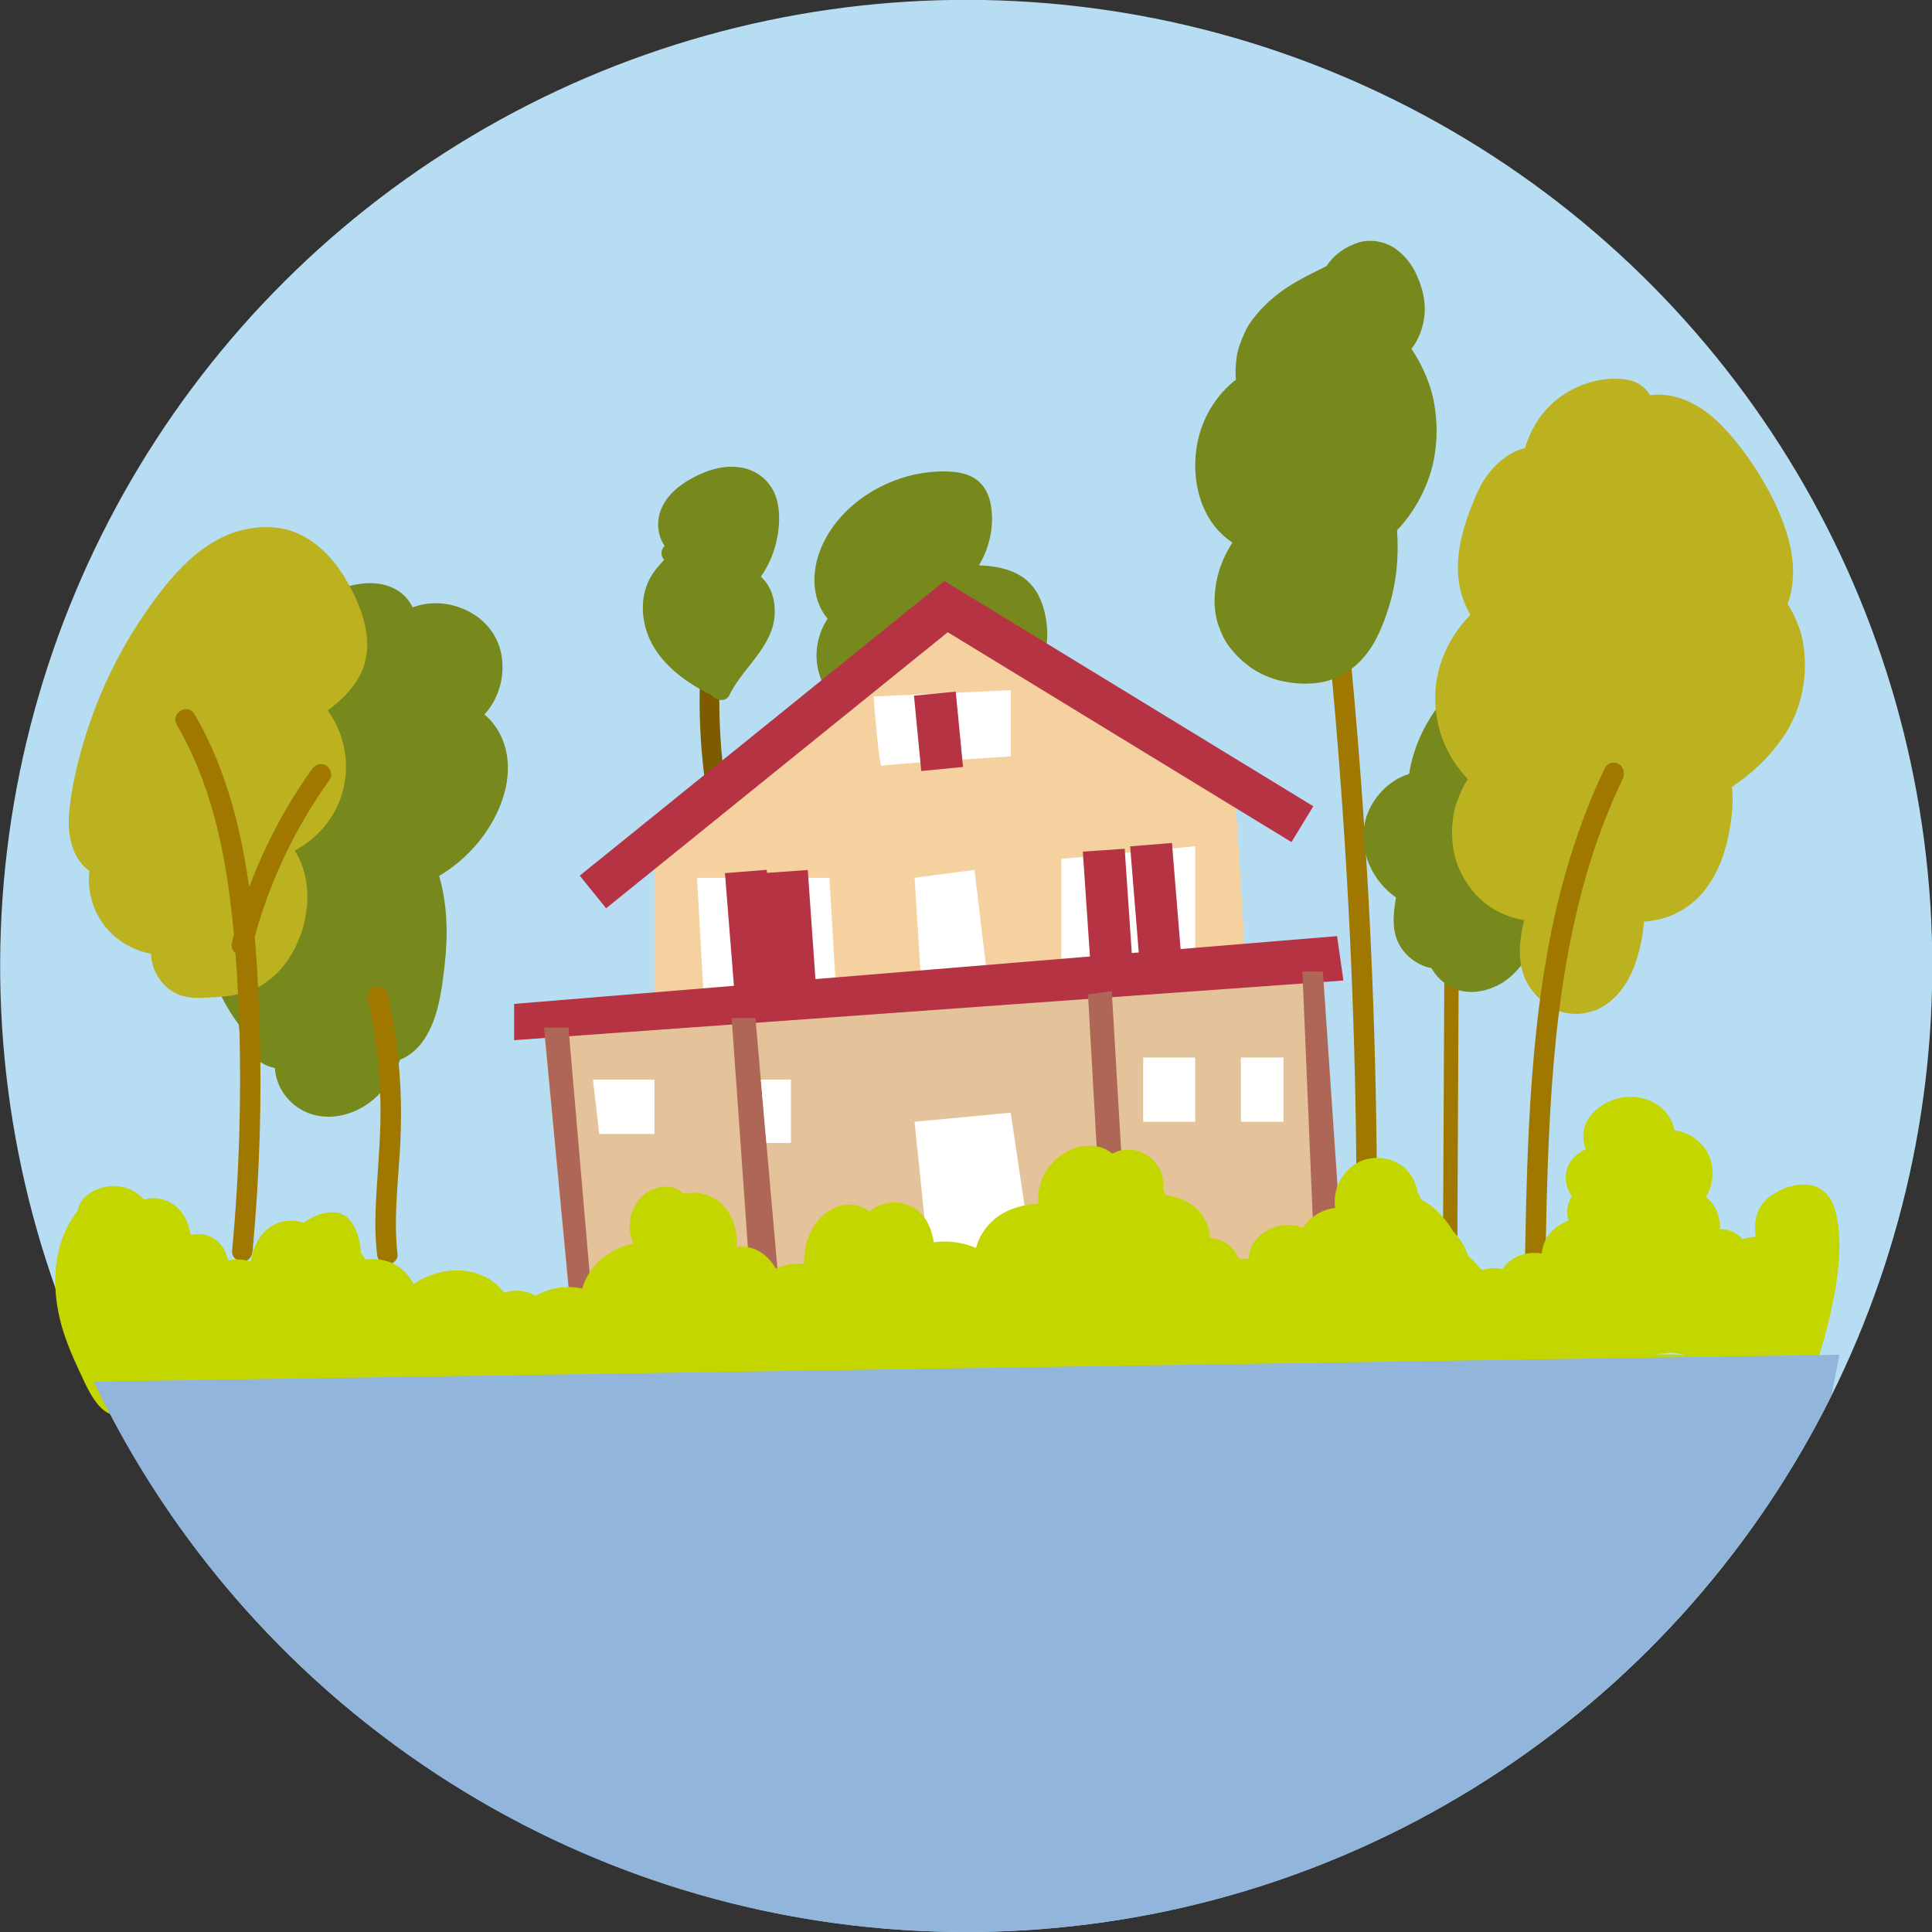 <?xml version="1.0" encoding="iso-8859-1"?>
<!-- Generator: Adobe Illustrator 20.0.0, SVG Export Plug-In . SVG Version: 6.00 Build 0)  -->
<svg version="1.1" xmlns="http://www.w3.org/2000/svg" xmlns:xlink="http://www.w3.org/1999/xlink" x="0px" y="0px"
	 viewBox="0 0 828.669 828.669" style="enable-background:new 0 0 828.669 828.669;" xml:space="preserve">
<rect x="0" y="0" width="828.669" height="828.669" fill="#333333" stroke="none"/>
<g id="Lake_House">
	<g>
		<g>
			<defs>
				
					<ellipse id="SVGID_1_" transform="matrix(1 -0.013 0.013 1 -5.292 5.361)" cx="414.335" cy="414.335" rx="414.334" ry="414.334"/>
			</defs>
			<use xlink:href="#SVGID_1_"  style="overflow:visible;fill:#B7DDF3;"/>
			<clipPath id="SVGID_2_">
				<use xlink:href="#SVGID_1_"  style="overflow:visible;"/>
			</clipPath>
		</g>
		<g>
			<path style="fill:#77881C;" d="M445.259,255.039c-5.121-9.649-15.295-12.239-25.388-12.536c3.879-6.45,5.932-14.007,5.595-21.547
				c-0.265-5.929-1.848-11.865-6.939-15.436c-4.312-3.024-10.117-3.401-15.214-3.293c-20.539,0.436-41.864,12.558-50.612,31.581
				c-4.635,10.079-5.046,22.838,2.259,31.552c-4.133,6.339-5.713,14.068-4.119,21.608c1.697,8.022,7.338,15.185,14.598,18.923
				c1.243,0.64,2.683,0.691,3.889,0.167c6.304,0.469,12.54-3.159,18.142-5.531c6.572-2.783,13.144-5.565,19.715-8.348
				c3.017-1.277,6.045-2.768,9.239-3.55c2.976-0.729,6.064-0.167,9.073,0.038c5.112,0.349,10.433,0.038,15.168-2.059
				c5.429-2.404,8.394-7.477,8.521-13.341C449.317,267.187,448.124,260.438,445.259,255.039z M368.227,285.261
				c0.309-0.17,0.594-0.288,0.731-0.33c0.098-0.03,0.7-0.151,0.643-0.149c0.189-0.024,0.556-0.07,0.148-0.009
				c0.136-0.021,0.261,0.007,0.383,0.061c-0.77,0.324-1.424,0.879-1.822,1.682c-0.083-0.007-0.166-0.013-0.248-0.015
				C368.113,286.087,368.167,285.674,368.227,285.261z M416.081,270.761c-0.035,0.272-0.061,0.541-0.078,0.808
				c-0.208-0.249-0.449-0.471-0.717-0.663C415.555,270.879,415.821,270.832,416.081,270.761z M380.791,293.743
				c0.193,0.129,0.389,0.253,0.591,0.366c-0.618,0.261-1.237,0.519-1.858,0.772C379.963,294.52,380.384,294.139,380.791,293.743z"/>
			<g>
				<path style="fill:#7F5B00;" d="M316.842,364.655c-6.684-25.243-9.343-51.368-7.951-77.442c0.122-2.282-2.03-4.226-4.226-4.226
					c-2.39,0-4.104,1.938-4.226,4.226c-1.43,26.779,1.388,53.767,8.253,79.689C310.082,372.156,318.238,369.928,316.842,364.655z"/>
				<path style="fill:#77881C;" d="M332.813,213.157c-2.229-6.656-7.856-11.38-14.773-12.593c-7.454-1.307-14.74,1.021-21.255,4.565
					c-5.822,3.166-11.215,7.679-13.512,14.08c-1.714,4.776-1.194,10.769,1.841,14.954c-0.6,0.555-1.055,1.267-1.259,2.007
					c-0.417,1.516,0.077,2.885,1.037,3.951c-2.268,2.416-4.499,4.976-6.079,7.897c-3.24,5.988-3.781,12.944-2.341,19.53
					c3.205,14.661,15.74,24.171,28.478,30.561c0.403,0.327,0.807,0.652,1.21,0.976c1.946,1.563,5.331,1.823,6.638-0.855
					c4.866-9.97,14.018-17.046,17.995-27.563c2.882-7.62,1.806-17.785-4.441-23.318c2.883-4.186,5.062-8.827,6.345-13.782
					C334.359,227.145,334.951,219.544,332.813,213.157z"/>
			</g>
			<g>
				<path style="fill:#A07800;" d="M588.123,408.51c-1.43-32.018-3.473-64-6.126-95.916c-1.495-17.985-3.187-35.948-5.068-53.886
					c-0.281-2.684-1.819-5.005-4.396-5.005c-2.157,0-4.679,2.303-4.396,5.005c3.337,31.833,6.074,63.748,8.193,95.716
					c2.12,31.968,3.628,63.989,4.523,96.032c0.504,18.056,0.811,36.119,0.928,54.183c0.042,6.438,8.833,6.453,8.791,0
					C590.366,472.58,589.554,440.528,588.123,408.51z"/>
				<path style="fill:#77881C;" d="M615.173,173.19c-1.136-6.649-3.709-13.206-7.002-19.069c-0.852-1.517-1.778-3.008-2.767-4.465
					c0.785-1.023,1.494-2.098,2.11-3.217c2.354-4.278,3.628-9.155,3.6-14.046c-0.031-5.298-1.466-10.014-3.64-14.767
					c-1.839-4.02-4.639-7.665-8.128-10.36c-4.969-3.839-12.012-5.16-17.961-2.808c-3.36,1.329-5.863,2.747-8.595,5.163
					c-1.478,1.307-2.714,2.902-3.858,4.52c-0.794,0.398-1.587,0.795-2.381,1.193c-4.754,2.382-9.546,4.732-14.011,7.635
					c-6.021,3.914-11.063,8.434-15.377,14.147c-1.432,1.897-2.603,3.92-3.548,6.1c-1.318,3.04-2.558,5.998-3.077,9.281
					c-0.545,3.447-0.748,6.948-0.448,10.378c-7.808,6.008-13.438,14.823-15.916,24.461c-3.866,15.036-0.625,33.57,12.075,43.649
					c0.778,0.617,1.556,1.207,2.342,1.768c-2.847,4.485-5.124,9.29-6.371,14.556c-1.617,6.828-1.941,14.606,0.521,21.289
					c1.128,3.062,2.399,5.991,4.368,8.591c2.626,3.467,5.07,5.867,8.526,8.498c4.178,3.181,9.39,5.422,14.525,6.478
					c3.137,0.645,6.43,1.101,9.647,1.079c3.608-0.024,7.481-0.427,10.912-1.613c7.571-2.616,13.251-7.499,17.543-14.203
					c3.266-5.101,5.528-11.042,7.345-16.794c3.414-10.809,4.427-22.018,3.598-33.192c3.308-3.471,6.203-7.39,8.581-11.483
					c3.412-5.872,6.049-12.493,7.282-19.189C616.547,188.732,616.547,181.23,615.173,173.19z"/>
			</g>
			<g>
				<polygon style="fill:#F4D19F;" points="280.691,427.89 280.691,364.324 405.794,260.184 529.545,336.598 534.279,411.66 				"/>
				<polygon style="fill:#E5C39A;" points="233.017,438.71 244.851,562.461 571.472,545.555 558.623,410.308 				"/>
				<polyline style="fill:none;stroke:#B63344;stroke-width:18;stroke-miterlimit:10;" points="254.318,382.582 405.794,260.184 
					558.623,353.504 				"/>
				<path style="fill:#FFFFFF;" d="M374.688,298.729c0,0,2.271,30.431,3.502,29.754s55.33-4.057,55.33-4.057v-28.402l-32.546,1.496
					L374.688,298.729z"/>
				
					<line style="fill:none;stroke:#B63344;stroke-width:18;stroke-miterlimit:10;" x1="404.104" y1="329.835" x2="400.974" y2="297.521"/>
				<polygon style="fill:#FFFFFF;" points="301.784,426.54 298.949,376.496 355.753,376.496 358.486,422.911 				"/>
				
					<line style="fill:none;stroke:#B63344;stroke-width:18;stroke-miterlimit:10;" x1="319.913" y1="373.792" x2="324.009" y2="425.118"/>
				
					<line style="fill:none;stroke:#B63344;stroke-width:18;stroke-miterlimit:10;" x1="337.495" y1="373.792" x2="341.018" y2="424.029"/>
				<polygon style="fill:#FFFFFF;" points="395.069,420.57 392.27,376.496 417.967,373.115 423.441,418.754 				"/>
				<polygon style="fill:#FFFFFF;" points="455.224,416.72 455.224,368.381 512.639,362.971 512.639,413.045 				"/>
				
					<line style="fill:none;stroke:#B63344;stroke-width:18;stroke-miterlimit:10;" x1="473.418" y1="364.662" x2="476.861" y2="415.335"/>
				
					<line style="fill:none;stroke:#B63344;stroke-width:18;stroke-miterlimit:10;" x1="493.705" y1="362.296" x2="497.911" y2="413.988"/>
				<polyline style="fill:#B63344;" points="220.506,446.148 220.506,430.595 573.501,401.518 576.205,420.57 				"/>
				<polygon style="fill:#AE6756;" points="233.355,440.738 244.851,562.461 254.318,562.461 243.836,440.738 				"/>
				<polygon style="fill:#AE6756;" points="313.827,436.681 321.961,551.641 334.114,551.641 324.009,436.681 				"/>
				<polygon style="fill:#AE6756;" points="466.656,426.54 473.418,545.555 483.932,545.555 476.861,425.118 				"/>
				<polygon style="fill:#AE6756;" points="558.623,416.72 564.033,545.555 576.205,545.555 567.414,416.72 				"/>
				<polygon style="fill:#FFFFFF;" points="254.318,463.054 257.023,486.384 280.691,486.384 280.691,463.054 				"/>
				<polygon style="fill:#FFFFFF;" points="399.37,549.951 392.27,481.137 433.52,477.255 443.664,545.555 				"/>
				<rect x="490.324" y="453.587" style="fill:#FFFFFF;" width="22.316" height="27.55"/>
				<rect x="532.25" y="453.587" style="fill:#FFFFFF;" width="18.258" height="27.55"/>
				<path style="fill:#FFFFFF;" d="M328.717,490.249c-0.152-1.724-2.39-27.195-2.39-27.195h12.929v27.195H328.717z"/>
			</g>
			<g>
				<path style="fill:#77881C;" d="M215.316,316.664c-1.678-3.901-4.256-7.496-7.535-10.225c6.424-6.973,9.095-17.015,7.115-26.444
					c-2.508-11.942-13.128-19.795-24.878-21.096c-4.371-0.484-8.913,0.059-13.054,1.615c-0.879-1.937-2.151-3.704-3.705-5.158
					c-3.561-3.331-8.129-4.922-12.95-5.194c-9.022-0.509-18.427,3.506-25.999,8.076c-7.375,4.452-14.437,10.204-19.893,16.898
					c-6.101,7.485-9.728,16.128-9.956,25.862c-0.23,9.792,2.524,19.375,5.583,28.614c-11.659,9.475-20.275,22.341-24.432,36.85
					c-4.602,16.064-3.104,33.201,3.501,48.475c0.902,2.085,1.909,4.125,3.007,6.114c0.967,2.372,2.033,4.708,3.201,6.999
					c2.04,4,4.456,7.864,7.168,11.513c0.107,4.66,1.883,8.992,5.136,12.6c2.675,2.967,6.356,5.137,10.291,5.962
					c0.493,8.836,6.721,16.738,15.319,19.636c10.725,3.616,22.809-1.056,30.097-9.226c3.65-4.092,6.327-8.869,8.231-13.976
					c9.071-3.617,13.796-13.181,16.142-22.288c1.513-5.871,2.301-11.972,2.985-17.986c0.744-6.54,1.089-13.142,0.742-19.721
					c-0.337-6.376-1.29-12.739-3.075-18.871c9.073-5.355,16.788-13.026,22.177-22.077
					C217.082,342.618,220.565,328.867,215.316,316.664z"/>
				<path style="fill:#A07800;" d="M170.467,451.032c-0.966-8.3-2.326-16.546-4.123-24.706c-0.511-2.319-3.204-3.676-5.407-3.07
					c-2.392,0.657-3.582,3.081-3.07,5.407c3.038,13.796,4.806,27.817,5.259,41.938c0.463,14.43-0.98,28.7-1.788,43.084
					c-0.456,8.122-0.548,16.27,0.383,24.363c0.271,2.358,1.826,4.396,4.396,4.396c2.165,0,4.668-2.022,4.396-4.396
					c-1.668-14.499,0.016-29.033,0.957-43.518C172.41,480.021,172.148,465.479,170.467,451.032z"/>
			</g>
			<g>
				<path style="fill:#BCB21F;" d="M155.831,286.346c3.648-9.953,0.796-20.921-3.459-30.179c-3.827-8.328-9.187-16.651-16.457-22.37
					c-3.925-3.087-8.306-5.508-13.184-6.715c-5.05-1.25-10.209-1.245-15.322-0.435c-20.428,3.236-34.698,20.978-45.665,37.031
					c-11.345,16.608-20.058,35.075-25.794,54.349c-2.804,9.422-5.111,19.187-6.154,28.976c-0.864,8.111-0.131,17.137,5.325,23.612
					c0.913,1.084,2.005,2.039,3.18,2.858c-0.914,8.354,1.354,16.911,6.558,23.618c4.92,6.342,12.101,10.528,19.906,11.974
					c0.206,6.713,3.943,13.238,9.902,16.592c4.44,2.499,9.381,2.521,14.329,2.257c4.88-0.26,9.834-0.585,14.592-1.771
					c17.697-4.411,27.854-23.362,28.245-40.637c0.166-7.32-1.592-14.565-5.414-20.701c7.263-3.824,13.369-9.734,17.267-17.032
					c5.064-9.481,6.08-20.75,2.887-31.016c-1.342-4.315-3.363-8.35-5.983-11.989C147.016,299.793,152.949,294.208,155.831,286.346z"
					/>
				<path style="fill:#A07800;" d="M139.831,328.277c-2.232-1.339-4.603-0.35-6.014,1.617
					c-11.144,15.537-20.176,32.605-26.922,50.601c-1.393-9.879-3.221-19.677-5.656-29.319c-3.956-15.669-9.709-30.949-17.82-44.865
					c-2.9-4.976-10.504-0.447-7.591,4.551c13.955,23.942,20.248,51.597,23.363,79.065c0.418,3.687,0.795,7.381,1.138,11.08
					c-0.282,1.06-0.56,2.122-0.827,3.187c-0.501,1.999,0.25,3.588,1.487,4.556c1.937,24.565,2.323,49.323,1.738,73.907
					c-0.429,18.022-1.499,36.023-3.186,53.967c-0.228,2.427,2.184,4.508,4.396,4.508c2.567,0,4.167-2.074,4.396-4.508
					c3.033-32.254,4.049-64.699,3.002-97.086c-0.406-12.556-0.982-25.21-2.065-37.816c5.082-18.426,12.585-36.057,22.36-52.395
					c3.052-5.102,6.32-10.062,9.778-14.883C142.816,332.482,141.728,329.414,139.831,328.277z"/>
			</g>
			<g>
				<path style="fill:#A07800;" d="M619.567,403.327c-0.17,34.536-0.341,69.072-0.511,103.608
					c-0.048,9.763-0.096,19.527-0.145,29.29c-0.036,7.34,6.12,7.346,6.157,0c0.17-34.536,0.341-69.072,0.511-103.608
					c0.048-9.763,0.096-19.527,0.145-29.29C625.76,395.987,619.604,395.981,619.567,403.327z"/>
				<path style="fill:#77881C;" d="M673.893,335.705c-1.448-6.837-5.189-14.045-10.631-18.559c-3.552-2.946-6.906-5.05-11.338-6.481
					c-0.906-0.292-1.818-0.516-2.734-0.685c0.936-0.529,1.889-1.03,2.862-1.496c2.912-1.393,5.387-5.073,6.216-8.083
					c0.891-3.237,0.489-7.548-1.364-10.422c-1.862-2.888-4.634-5.43-8.083-6.215c-3.713-0.846-6.988-0.28-10.422,1.363
					c-17.905,8.568-30.893,27.097-33.997,46.782c-1.135,0.389-2.25,0.834-3.336,1.326c-5.202,2.355-9.815,6.887-12.638,11.815
					c-6.764,11.808-3.694,26.259,5.527,35.784c1.437,1.484,3.055,2.868,4.797,4.107c-0.043,0.255-0.089,0.509-0.128,0.764
					c-1.049,6.896-1.839,13.89,1.979,20.2c2.869,4.742,7.915,8.275,13.36,9.365c0.496,0.839,1.047,1.653,1.655,2.44
					c2.696,3.49,6.348,6.084,10.676,7.168c5.536,1.387,11.209,0.234,16.212-2.306c6.065-3.08,10.98-8.983,14.226-14.85
					c3.495-6.316,5.189-12.809,6.029-19.907c0.327-2.762,0.336-5.561,0.014-8.324c-0.028-0.241-0.058-0.479-0.087-0.719
					c6.157-5.43,10.177-13.593,11.479-21.46C675.376,350.03,675.432,342.969,673.893,335.705z"/>
			</g>
			<g>
				<path style="fill:#BCB21F;" d="M773.266,275.114c-0.716-4.034-2.23-7.837-3.964-11.537c-0.691-1.476-1.5-2.896-2.422-4.241
					c-0.058-0.085-0.119-0.168-0.178-0.252c0.39-1.004,0.741-2.022,1.016-3.065c0.831-3.152,1.249-6.491,1.346-9.748
					c0.159-5.309-0.755-10.797-2.196-15.899c-2.663-9.428-7.189-18.627-12.351-26.936c-5.061-8.147-11.036-16.201-18.012-22.819
					c-7.821-7.42-18.058-12.494-28.844-11.151c-0.582-1.086-1.322-2.085-2.25-2.936c-2.777-2.549-5.811-3.621-9.564-3.961
					c-11.429-1.036-23.569,3.781-31.565,11.919c-4.46,4.539-7.543,9.976-9.637,15.946c-0.199,0.566-0.369,1.134-0.522,1.705
					c-2.691,0.709-5.263,1.841-7.56,3.385c-4.133,2.779-7.266,6.128-10.007,10.285c-2.12,3.216-3.555,6.873-5.004,10.418
					c-5.248,12.831-8.96,28.035-3.718,41.492c0.806,2.07,1.742,4.099,2.821,6.042c-6.242,6.28-10.892,14.26-13.266,22.589
					c-3.914,13.732-1.368,29.444,6.824,41.175c1.631,2.335,3.413,4.568,5.347,6.652c-0.893,1.38-1.703,2.816-2.403,4.318
					c-1.704,3.657-3.188,7.35-3.783,11.35c-0.775,5.207-0.786,9.506,0.073,14.721c1.234,7.493,5.271,14.853,10.614,20.209
					c5.475,5.487,12.273,8.649,19.714,9.906c-0.063,0.253-0.131,0.504-0.193,0.757c-2.337,9.476-3.049,20.505,3.12,28.786
					c3.538,4.749,7.957,8.613,13.894,10.019c5.743,1.361,11.957,0.477,17.025-2.588c7.764-4.695,12.337-12.984,14.804-21.466
					c1.395-4.793,2.312-9.802,2.713-14.846c1.968-0.182,3.936-0.463,5.91-0.876c6.695-1.4,13.211-5.076,17.895-10.063
					c8.91-9.487,12.32-22.077,13.813-34.666c0.473-3.985,0.537-8.144,0.086-12.228c8.505-5.636,16.008-12.69,21.822-21.152
					C772.954,304.295,775.808,289.431,773.266,275.114z"/>
				<path style="fill:#A07800;" d="M694.399,327.701c-1.969-1.236-4.922-0.58-6.014,1.692
					c-11.892,24.747-19.725,51.465-24.635,78.754c-4.973,27.635-7.193,55.763-8.366,83.851c-0.659,15.789-0.988,31.59-1.287,47.39
					c-0.115,6.072,8.676,6.071,8.791,0c0.523-27.672,1.133-55.373,3.465-82.951c2.29-27.076,6.328-54.077,13.761-80.113
					c4.148-14.528,9.369-28.661,15.861-42.17C697.063,331.89,696.523,329.034,694.399,327.701z"/>
			</g>
			<path style="fill:#C4D600;" d="M787.867,522.251c-0.705-3.853-2.033-7.923-4.966-10.68c-6.868-6.455-17.924-3.044-24.47,2.211
				c-5.293,4.249-6.193,10.5-5.373,16.677c-1.897,0.114-3.781,0.471-5.582,1.062c-1.594-1.794-3.737-3.136-6.149-3.844
				c-1.223-0.359-2.442-0.517-3.653-0.524c0.142-2.931-0.449-5.885-1.817-8.667c-0.97-1.972-2.411-3.725-4.129-5.157
				c3.24-5.388,3.835-12.208,1.048-18.198c-2.65-5.696-8.466-9.459-14.625-10.341c-0.511-3.148-2.144-6.213-4.432-8.544
				c-4.611-4.697-11.269-6.513-17.672-5.549c-5.951,0.896-12.193,4.525-15.205,9.868c-2.341,4.155-2.123,8.394-0.671,12.396
				c-3.92,1.614-7.146,4.744-8.238,9.092c-0.98,3.901,0.013,7.942,2.268,11.029c-1.131,1.797-1.838,3.876-1.975,5.994
				c-0.101,1.568,0.112,3.085,0.568,4.524c-3.451,1.169-6.544,3.301-8.749,6.418c-1.579,2.233-2.501,4.91-2.75,7.649
				c-3.472-0.543-7.006-0.3-10.427,1.225c-2.66,1.186-4.92,3.125-6.5,5.484c-0.418-0.11-0.842-0.206-1.275-0.271
				c-2.575-0.389-5.004-0.082-7.342,0.626c-0.49-0.445-1.01-0.865-1.545-1.275c-0.91-1.373-2.02-2.622-3.324-3.691
				c-0.342-0.281-0.69-0.542-1.039-0.794c-0.891-2.433-1.88-4.822-3.38-6.918c-1.075-1.501-2.206-2.928-3.466-4.218
				c-1.1-2.186-2.71-4.151-4.275-5.966c-2.532-2.938-5.531-5.501-8.947-7.171c-0.546-1.131-1.123-2.188-1.772-3.233
				c-0.501-3.446-2.046-6.766-4.346-9.335c-4.325-4.832-11.565-6.556-17.728-4.863c-6.192,1.701-11,6.87-12.757,12.979
				c-0.71,2.47-0.884,5.201-0.487,7.837c-3.546,0.492-6.943,1.793-9.874,4.119c-1.53,1.214-2.844,2.72-3.879,4.402
				c-4.121-1.608-9.008-1.637-13.071,0.035c-4.411,1.814-8.322,5.015-9.724,9.751c-0.364,1.229-0.517,2.459-0.482,3.66
				c-1.444-0.221-2.915-0.272-4.378-0.155c-1.174-3.066-3.404-5.72-6.431-7.303c-1.937-1.013-3.961-1.527-5.984-1.624
				c0.001-0.544-0.028-1.088-0.089-1.631c-0.471-4.166-2.328-7.964-5.431-10.827c-3.855-3.557-8.496-5.221-13.39-5.981
				c-0.319-0.728-0.681-1.438-1.079-2.128c0.57-4.878-0.937-9.93-4.891-13.414c-3.598-3.17-8.082-4.513-12.813-3.627
				c-1.398,0.262-2.775,0.775-4.059,1.481c-2.117-1.807-4.861-2.961-7.871-3.323c-5.35-0.643-10.893,1.46-15.08,4.694
				c-6.333,4.893-9.394,12.475-8.832,20.022c-0.606,0.031-1.214,0.083-1.819,0.152c-4.996,0.575-9.951,1.87-14.249,4.573
				c-5.088,3.199-9.129,8.464-10.632,14.291c-5.687-2.375-11.951-3.272-18.078-2.428c-1.061-6.329-3.676-12.444-9.782-15.39
				c-6.129-2.957-13.061-1.832-17.841,2.167c-1.18-0.875-2.518-1.595-3.999-2.129c-5.1-1.837-10.559-0.393-14.735,2.834
				c-6.535,5.049-9.502,13.531-9.308,21.755c-4.136-0.306-8.258,0.379-12.113,2.015c-2.404-4.071-5.889-7.453-10.579-8.796
				c-1.961-0.561-4.108-0.692-6.211-0.412c0.403-6.65-1.253-13.335-6.189-18.226c-4.012-3.976-9.781-5.733-15.099-4.791
				c-0.585-0.066-1.15-0.095-1.671-0.071c-0.08,0.004-0.158,0.01-0.238,0.014c-1.366-1.339-3.119-2.302-5.143-2.642
				c-5.158-0.866-10.324,1.502-13.562,5.527c-4.553,5.661-5.132,12.832-2.317,18.755c-5.081,0.922-9.888,3.246-13.851,6.612
				c-3.943,3.35-6.684,7.784-8.245,12.628c-6.798-1.456-13.881-0.348-19.966,3.12c-2.559-1.53-5.633-2.292-8.539-2.187
				c-1.679,0.061-3.26,0.362-4.738,0.874c-0.289-0.281-0.585-0.553-0.89-0.814c-4.515-5.961-12.746-8.999-20.192-8.782
				c-6.366,0.185-12.705,2.252-17.992,5.834c-1.938-3.809-5.034-7.035-8.861-8.797c-3.751-1.727-7.837-2.248-11.744-1.64
				c-0.113-0.212-0.23-0.424-0.352-0.635c-0.499-0.865-1.039-1.657-1.618-2.397c-0.087-1.784-0.328-3.566-0.765-5.369
				c-0.923-3.805-2.605-8.152-6.002-10.396c-3.329-2.2-7.675-1.716-11.272-0.453c-2.34,0.822-4.536,1.971-6.506,3.438
				c-5.922-2.15-12.991-0.442-17.253,4.359c-3.191,3.594-4.711,7.832-5.414,12.303c-1.424-0.446-2.928-0.744-4.512-0.882
				c-1.773-0.155-3.562-0.022-5.298,0.357c-0.614-3.153-1.95-6.084-4.558-8.307c-3.492-2.977-7.433-3.423-11.354-2.635
				c-0.909-5.247-3.167-10.171-7.789-13.274c-3.718-2.496-8.366-3.112-12.42-1.865c-3.103-3.825-8.139-5.967-13.472-5.805
				c-6.237,0.19-13.829,3.946-14.808,10.564c-11.731,14.961-11.64,35.505-5.817,53.001c1.742,5.233,3.922,10.326,6.272,15.313
				c2.03,4.308,3.978,8.968,6.717,12.883c1.544,2.207,3.377,4.265,5.782,5.559c2.632,1.418,5.525,1.95,8.487,2.094
				c5.457,0.265,11.009-0.105,16.467-0.289c22.239-0.747,44.424-2.551,66.59-4.427c22.151-1.874,44.303-3.827,66.512-4.875
				c22.223-1.048,44.522-1.182,66.712,0.596c2.751,0.22,5.499,0.472,8.245,0.75c1.864,0.189,3.672-1.048,4.655-2.69
				c62.591-2.595,125.213-4.414,187.849-5.439c64.539-1.056,129.092-1.277,193.637-0.662c36.41,0.347,72.818,0.962,109.219,1.839
				c4.792,0.115,6.285-4.97,4.484-8.209c2.42-7.208,4.462-14.539,6.085-21.968c1.917-8.774,3.515-17.782,3.711-26.78
				C789.059,531.384,788.695,526.779,787.867,522.251z M709.853,580.849c0.813-0.081,1.625-0.161,2.438-0.244
				c1.439-0.147,2.878-0.298,4.316-0.45c0.82,0.099,1.639,0.204,2.458,0.308c1.238,0.182,2.474,0.382,3.707,0.596
				C718.465,580.985,714.159,580.915,709.853,580.849z"/>
			<path style="fill:#92B5DC;" d="M785.552,598.565l3.423-17.507l-748.77,11.535C107.663,733.946,252.77,830.78,419.661,828.635
				C580.399,826.568,718.579,733.238,785.552,598.565z"/>
		</g>
	</g>
</g>
<g id="Layer_1">
</g>
</svg>
